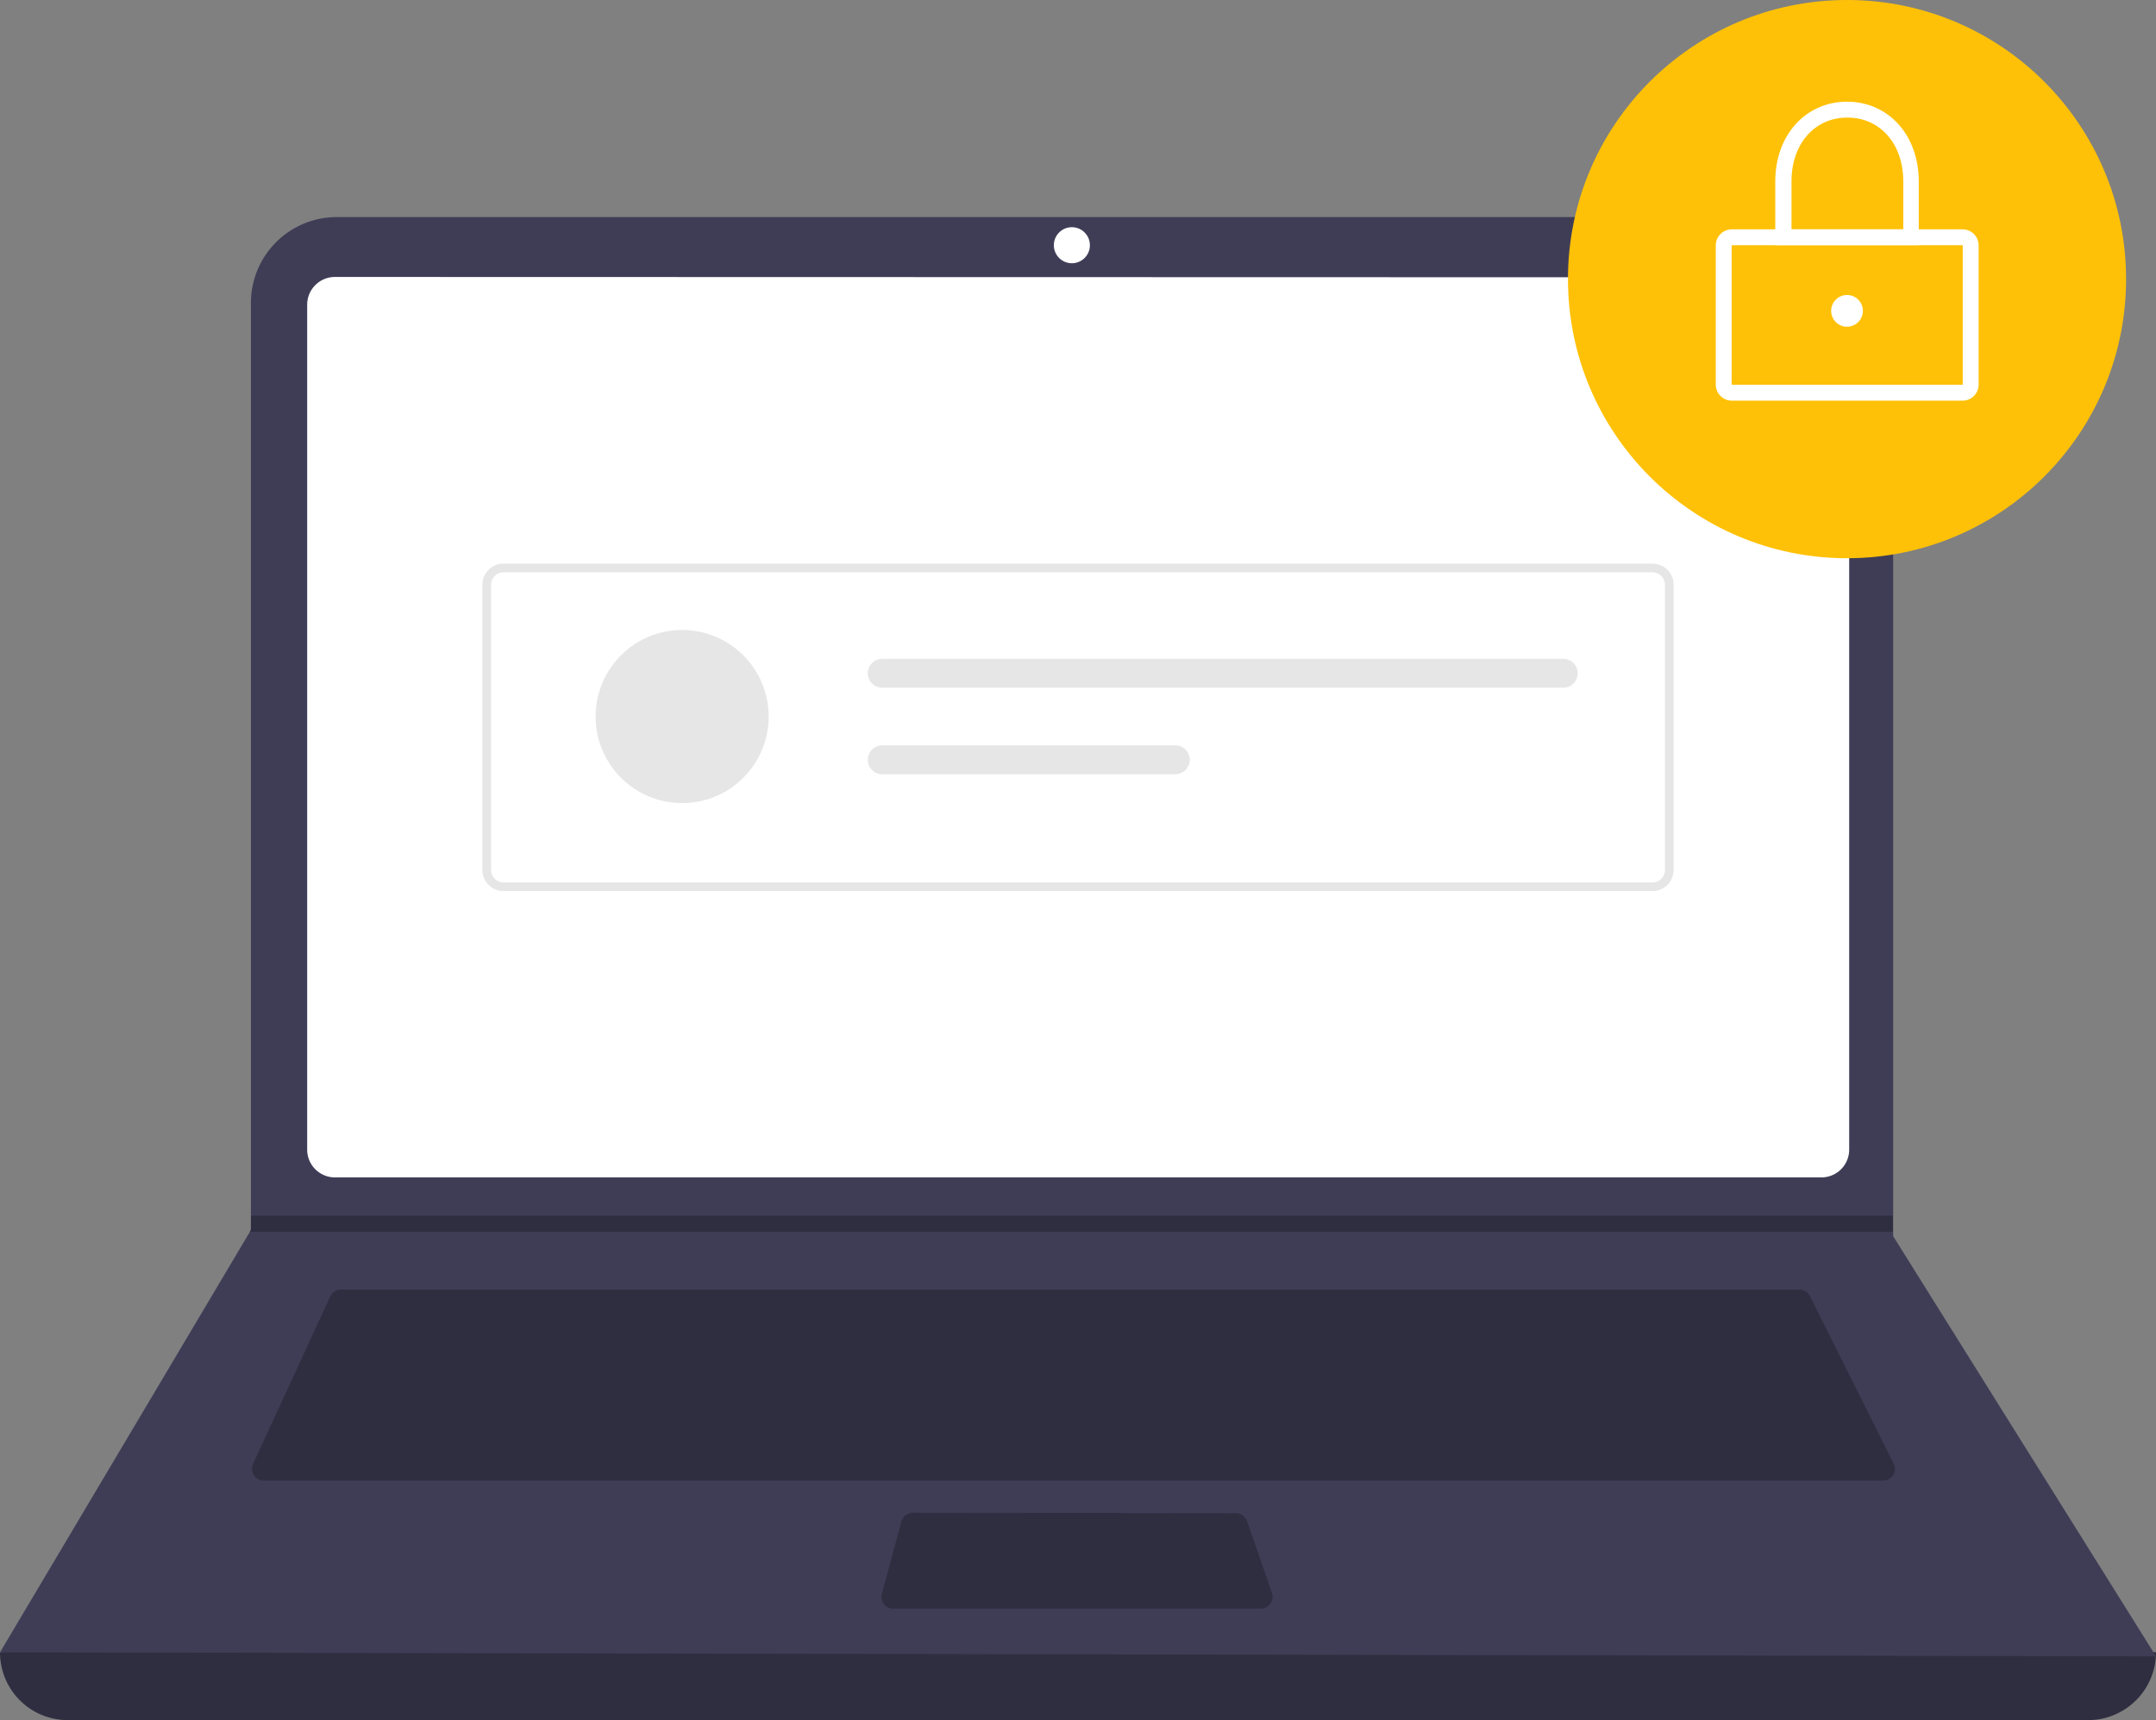 <svg id="a5c16198-98a1-478b-8909-43624583dcf2" xmlns="http://www.w3.org/2000/svg" viewBox="0 0 598 477"><rect x="0" y="0" width="598" height="477" fill="#808080" stroke="none"/><defs><style>.cls-1{fill:#2f2e41;}.cls-2{fill:#3f3d56;}.cls-3{fill:#fff;}.cls-4{fill:#ffc107;}.cls-5{fill:#e6e6e6;}</style></defs><path class="cls-1" d="M603.2,493H42.8A18.78,18.78,0,0,1,24,474.2h0q304.8-35.4,598,0h0A18.84,18.84,0,0,1,603.2,493Z" transform="translate(-24 -16)"/><path class="cls-2" d="M622,475.3,24,474.2,93.3,357.6l.3-.6V100a23.79,23.79,0,0,1,23.8-23.8H525.3A23.79,23.79,0,0,1,549.1,100h0V358.8Z" transform="translate(-24 -16)"/><path class="cls-3" d="M116.9,92.8a7.7,7.7,0,0,0-7.7,7.7V334.8a7.7,7.7,0,0,0,7.7,7.7H529.2a7.7,7.7,0,0,0,7.7-7.7V100.6a7.7,7.7,0,0,0-7.7-7.7Z" transform="translate(-24 -16)"/><path class="cls-1" d="M118.6,373.6a3.35,3.35,0,0,0-3,1.9L94.2,421.9a3.33,3.33,0,0,0,1.6,4.4,3.19,3.19,0,0,0,1.4.3H546.3a3.33,3.33,0,0,0,3.3-3.3,2.82,2.82,0,0,0-.4-1.5L526,375.4a3.37,3.37,0,0,0-3-1.8Z" transform="translate(-24 -16)"/><circle class="cls-3" cx="297.3" cy="68" r="5"/><path class="cls-1" d="M277.2,435.5A3.3,3.3,0,0,0,274,438l-5.4,19.9a3.36,3.36,0,0,0,2.3,4.1,2.77,2.77,0,0,0,.9.1H373.7a3.33,3.33,0,0,0,3.3-3.3,4.25,4.25,0,0,0-.2-1.1l-6.9-19.9a3.34,3.34,0,0,0-3.1-2.2Z" transform="translate(-24 -16)"/><polygon class="cls-1" points="525 337.1 525 341.6 69.3 341.6 69.6 341 69.6 337.1 525 337.1"/><circle class="cls-4" cx="512.3" cy="77.4" r="77.4"/><path class="cls-3" d="M568.4,127.1H504.3a4.44,4.44,0,0,1-4.4-4.4V84a4.44,4.44,0,0,1,4.4-4.4h64.1a4.44,4.44,0,0,1,4.4,4.4v38.7A4.44,4.44,0,0,1,568.4,127.1ZM504.3,84v38.7h64.1V84Z" transform="translate(-24 -16)"/><path class="cls-3" d="M556.2,84H516.4V66.3c0-12.8,8.4-22.1,19.9-22.1s19.9,9.3,19.9,22.1V84Zm-35.3-4.4h31V66.3c0-10.4-6.4-17.7-15.5-17.7s-15.5,7.3-15.5,17.7Z" transform="translate(-24 -16)"/><circle class="cls-3" cx="512.3" cy="86.2" r="4.4"/><path class="cls-5" d="M482.3,263.1H163.7a5.85,5.85,0,0,1-5.9-5.9v-79a5.85,5.85,0,0,1,5.9-5.9H482.3a5.85,5.85,0,0,1,5.9,5.9v79A5.85,5.85,0,0,1,482.3,263.1ZM163.7,174.7a3.48,3.48,0,0,0-3.5,3.5v79a3.48,3.48,0,0,0,3.5,3.5H482.3a3.48,3.48,0,0,0,3.5-3.5v-79a3.48,3.48,0,0,0-3.5-3.5Z" transform="translate(-24 -16)"/><circle class="cls-5" cx="189.2" cy="198.7" r="24"/><path class="cls-5" d="M268.7,198.7a4,4,0,0,0,0,8H457.6a4,4,0,0,0,0-8Z" transform="translate(-24 -16)"/><path class="cls-5" d="M268.7,222.7a4,4,0,0,0,0,8H350a4,4,0,0,0,0-8Z" transform="translate(-24 -16)"/></svg>